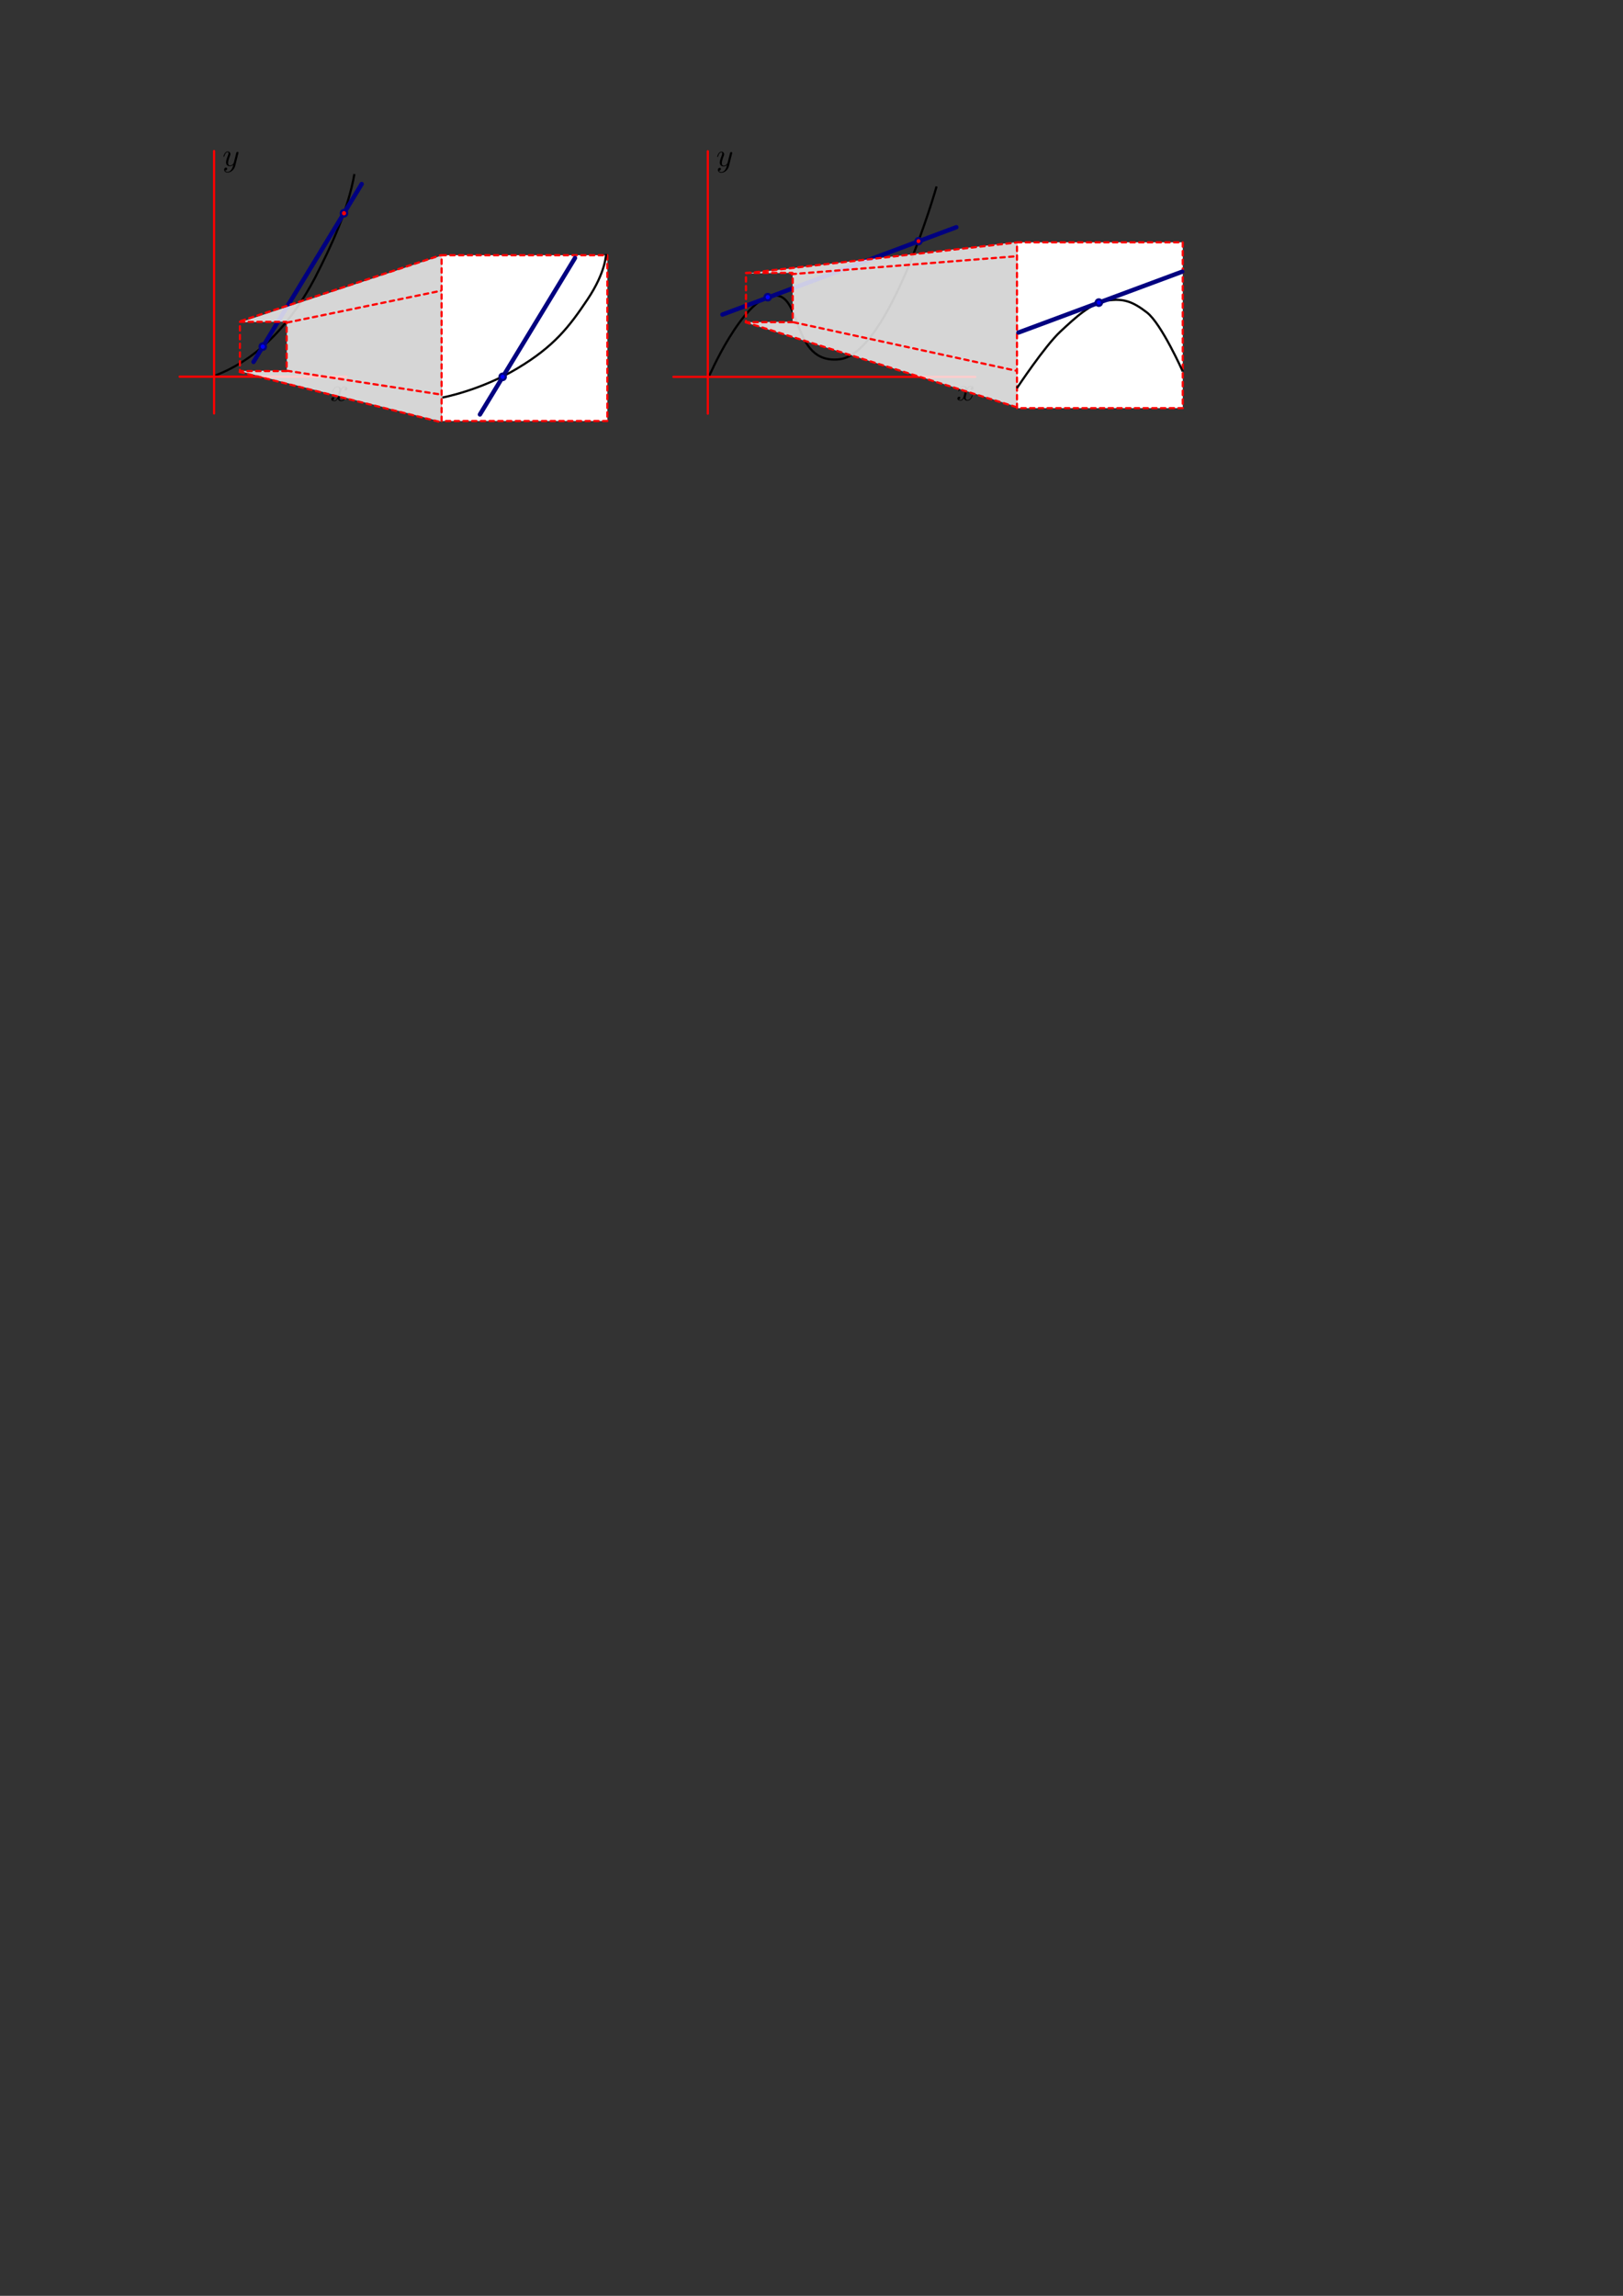 <?xml version="1.0" encoding="UTF-8" standalone="no"?>
<!-- Created with Inkscape (http://www.inkscape.org/) -->

<svg
   xmlns:ns0="http://www.iki.fi/pav/software/textext/"
   xmlns:dc="http://purl.org/dc/elements/1.1/"
   xmlns:cc="http://creativecommons.org/ns#"
   xmlns:rdf="http://www.w3.org/1999/02/22-rdf-syntax-ns#"
   xmlns:svg="http://www.w3.org/2000/svg"
   xmlns="http://www.w3.org/2000/svg"
   xmlns:xlink="http://www.w3.org/1999/xlink"
   xmlns:sodipodi="http://sodipodi.sourceforge.net/DTD/sodipodi-0.dtd"
   xmlns:inkscape="http://www.inkscape.org/namespaces/inkscape"
   sodipodi:docname="tang1c.svg"
   inkscape:version="0.48.4 r9939"
   sodipodi:version="0.32"
   id="svg2"
   height="1052.362"
   width="744.094"
   inkscape:output_extension="org.inkscape.output.svg.inkscape"
   version="1.1">
  <rect width="100%" height="100%" fill="#333333" stroke="none"/>
  <sodipodi:namedview
     id="base"
     pagecolor="#ffffff"
     bordercolor="#666666"
     borderopacity="1.0"
     inkscape:pageopacity="0.0"
     inkscape:pageshadow="2"
     inkscape:zoom="1.8832179"
     inkscape:cx="430.19079"
     inkscape:cy="914.20122"
     inkscape:document-units="px"
     inkscape:current-layer="svg2"
     showgrid="false"
     inkscape:window-width="1672"
     inkscape:window-height="996"
     inkscape:window-x="0"
     inkscape:window-y="0"
     inkscape:window-maximized="0" />
  <defs
     id="defs4">
    <marker
       style="overflow:visible"
       id="DotS"
       refX="0.0"
       refY="0.0"
       orient="auto"
       inkscape:stockid="DotS">
      <path
         transform="scale(0.2) translate(7.4, 1)"
         style="fill-rule:evenodd;stroke:#000000;stroke-width:1.0pt"
         d="M -2.5,-1.0 C -2.5,1.76 -4.74,4.0 -7.5,4.0 C -10.26,4.0 -12.5,1.76 -12.5,-1.0 C -12.5,-3.76 -10.26,-6.0 -7.5,-6.0 C -4.74,-6.0 -2.5,-3.76 -2.5,-1.0 z "
         id="path6039" />
    </marker>
    <marker
       style="overflow:visible"
       id="Arrow1Sstart"
       refX="0.0"
       refY="0.0"
       orient="auto"
       inkscape:stockid="Arrow1Sstart">
      <path
         transform="scale(0.2) translate(6,0)"
         style="fill-rule:evenodd;stroke:#000000;stroke-width:1.0pt"
         d="M 0.0,0.0 L 5.0,-5.0 L -12.5,0.0 L 5.0,5.0 L 0.0,0.0 z "
         id="path5984" />
    </marker>
    <marker
       style="overflow:visible"
       id="Arrow1Mstart"
       refX="0.0"
       refY="0.0"
       orient="auto"
       inkscape:stockid="Arrow1Mstart">
      <path
         transform="scale(0.4) translate(10,0)"
         style="fill-rule:evenodd;stroke:#000000;stroke-width:1.0pt"
         d="M 0.0,0.0 L 5.0,-5.0 L -12.5,0.0 L 5.0,5.0 L 0.0,0.0 z "
         id="path5978" />
    </marker>
    <inkscape:perspective
       sodipodi:type="inkscape:persp3d"
       inkscape:vp_x="0 : 526.18109 : 1"
       inkscape:vp_y="0 : 1000 : 0"
       inkscape:vp_z="744.09448 : 526.18109 : 1"
       inkscape:persp3d-origin="372.04724 : 350.78739 : 1"
       id="perspective10" />
    <inkscape:perspective
       id="perspective3674"
       inkscape:persp3d-origin="0.5 : 0.33333333 : 1"
       inkscape:vp_z="1 : 0.5 : 1"
       inkscape:vp_y="0 : 1000 : 0"
       inkscape:vp_x="0 : 0.5 : 1"
       sodipodi:type="inkscape:persp3d" />
    <inkscape:perspective
       id="perspective3674-6"
       inkscape:persp3d-origin="0.5 : 0.33333333 : 1"
       inkscape:vp_z="1 : 0.5 : 1"
       inkscape:vp_y="0 : 1000 : 0"
       inkscape:vp_x="0 : 0.5 : 1"
       sodipodi:type="inkscape:persp3d" />
    <marker
       style="overflow:visible"
       id="Arrow1Sstarth"
       refX="0.0"
       refY="0.0"
       orient="auto"
       inkscape:stockid="Arrow1Sstarth">
      <path
         transform="scale(0.2) translate(6,0)"
         style="stroke:#ff0000;stroke-width:1.0pt;fill:#ff0000;fill-rule:evenodd"
         d="M 0.0,0.0 L 5.0,-5.0 L -12.5,0.0 L 5.0,5.0 L 0.0,0.0 z "
         id="path6940" />
    </marker>
    <marker
       style="overflow:visible"
       id="DotSY"
       refX="0.0"
       refY="0.0"
       orient="auto"
       inkscape:stockid="DotSY">
      <path
         transform="scale(0.2) translate(7.4, 1)"
         style="stroke:#ff0000;stroke-width:1.0pt;fill:#ff0000;fill-rule:evenodd"
         d="M -2.5,-1.0 C -2.5,1.76 -4.74,4.0 -7.5,4.0 C -10.26,4.0 -12.5,1.76 -12.5,-1.0 C -12.5,-3.76 -10.26,-6.0 -7.5,-6.0 C -4.74,-6.0 -2.5,-3.76 -2.5,-1.0 z "
         id="path6943" />
    </marker>
    <marker
       style="overflow:visible"
       id="Arrow1Sstarth-5"
       refX="0"
       refY="0"
       orient="auto"
       inkscape:stockid="Arrow1Sstarth">
      <path
         inkscape:connector-curvature="0"
         transform="matrix(0.2,0,0,0.2,1.2,0)"
         style="fill:#ff0000;fill-rule:evenodd;stroke:#ff0000;stroke-width:1pt"
         d="M 0,0 5,-5 -12.5,0 5,5 0,0 z"
         id="path6940-7" />
    </marker>
    <marker
       style="overflow:visible"
       id="DotSY-1"
       refX="0"
       refY="0"
       orient="auto"
       inkscape:stockid="DotSY">
      <path
         inkscape:connector-curvature="0"
         transform="matrix(0.2,0,0,0.2,1.48,0.2)"
         style="fill:#ff0000;fill-rule:evenodd;stroke:#ff0000;stroke-width:1pt"
         d="m -2.5,-1 c 0,2.76 -2.24,5 -5,5 -2.76,0 -5,-2.24 -5,-5 0,-2.76 2.24,-5 5,-5 2.76,0 5,2.24 5,5 z"
         id="path6943-2" />
    </marker>
    <marker
       style="overflow:visible"
       id="Arrow1Sstarth-6"
       refX="0"
       refY="0"
       orient="auto"
       inkscape:stockid="Arrow1Sstarth">
      <path
         inkscape:connector-curvature="0"
         transform="matrix(0.2,0,0,0.2,1.2,0)"
         style="fill:#ff0000;fill-rule:evenodd;stroke:#ff0000;stroke-width:1pt"
         d="M 0,0 5,-5 -12.5,0 5,5 0,0 z"
         id="path6940-1" />
    </marker>
    <marker
       style="overflow:visible"
       id="DotSY-9"
       refX="0"
       refY="0"
       orient="auto"
       inkscape:stockid="DotSY">
      <path
         inkscape:connector-curvature="0"
         transform="matrix(0.2,0,0,0.2,1.48,0.2)"
         style="fill:#ff0000;fill-rule:evenodd;stroke:#ff0000;stroke-width:1pt"
         d="m -2.5,-1 c 0,2.76 -2.24,5 -5,5 -2.76,0 -5,-2.24 -5,-5 0,-2.76 2.24,-5 5,-5 2.76,0 5,2.24 5,5 z"
         id="path6943-6" />
    </marker>
    <marker
       style="overflow:visible"
       id="Arrow1Sstarth-9"
       refX="0"
       refY="0"
       orient="auto"
       inkscape:stockid="Arrow1Sstarth">
      <path
         inkscape:connector-curvature="0"
         transform="matrix(0.2,0,0,0.2,1.2,0)"
         style="fill:#ff0000;fill-rule:evenodd;stroke:#ff0000;stroke-width:1pt"
         d="M 0,0 5,-5 -12.5,0 5,5 0,0 z"
         id="path6940-9" />
    </marker>
    <marker
       style="overflow:visible"
       id="DotSY-94"
       refX="0"
       refY="0"
       orient="auto"
       inkscape:stockid="DotSY">
      <path
         inkscape:connector-curvature="0"
         transform="matrix(0.2,0,0,0.2,1.48,0.2)"
         style="fill:#ff0000;fill-rule:evenodd;stroke:#ff0000;stroke-width:1pt"
         d="m -2.5,-1 c 0,2.76 -2.24,5 -5,5 -2.76,0 -5,-2.24 -5,-5 0,-2.76 2.24,-5 5,-5 2.76,0 5,2.24 5,5 z"
         id="path6943-4" />
    </marker>
    <marker
       style="overflow:visible"
       id="Arrow1Sstarth-57"
       refX="0"
       refY="0"
       orient="auto"
       inkscape:stockid="Arrow1Sstarth">
      <path
         inkscape:connector-curvature="0"
         transform="matrix(0.2,0,0,0.2,1.2,0)"
         style="fill:#ff0000;fill-rule:evenodd;stroke:#ff0000;stroke-width:1pt"
         d="M 0,0 5,-5 -12.5,0 5,5 0,0 z"
         id="path6940-6" />
    </marker>
    <marker
       style="overflow:visible"
       id="DotSY-11"
       refX="0"
       refY="0"
       orient="auto"
       inkscape:stockid="DotSY">
      <path
         inkscape:connector-curvature="0"
         transform="matrix(0.2,0,0,0.2,1.48,0.2)"
         style="fill:#ff0000;fill-rule:evenodd;stroke:#ff0000;stroke-width:1pt"
         d="m -2.5,-1 c 0,2.76 -2.24,5 -5,5 -2.76,0 -5,-2.24 -5,-5 0,-2.76 2.24,-5 5,-5 2.76,0 5,2.24 5,5 z"
         id="path6943-5" />
    </marker>
  </defs>
  <path
     style="fill:none;stroke:#000000;stroke-width:1px;stroke-linecap:butt;stroke-linejoin:miter;stroke-opacity:1"
     d="m 324.885,172.918 c 0,0 15.161,-35.362 29.292,-37.401 14.131,-2.039 8.098,31.798 30.801,29.151 22.703,-2.647 44.411,-79.203 44.411,-79.203"
     id="path3175-3"
     inkscape:connector-curvature="0"
     sodipodi:nodetypes="czzc" />
  <path
     inkscape:connector-curvature="0"
     style="color:#000000;fill:none;stroke:#ff0000;stroke-width:1;stroke-linecap:round;stroke-linejoin:round;stroke-miterlimit:4;stroke-opacity:1;stroke-dasharray:none;stroke-dashoffset:0;marker:none;visibility:visible;display:inline;overflow:visible;enable-background:accumulate"
     d="m 324.508,69.315 0,120.312"
     id="path2759-7"
     sodipodi:nodetypes="cc" />
  <path
     inkscape:connector-curvature="0"
     style="color:#000000;fill:none;stroke:#ff0000;stroke-width:1;stroke-linecap:round;stroke-linejoin:round;stroke-miterlimit:4;stroke-opacity:1;stroke-dasharray:none;stroke-dashoffset:0;marker:none;visibility:visible;display:inline;overflow:visible;enable-background:accumulate"
     d="m 308.726,172.753 138.384,0"
     id="path2761-5"
     sodipodi:nodetypes="cc" />
  <g
     id="g3180-0"
     ns0:preamble="/home/andrew/.config/inkscape/extensions/header.txt"
     ns0:text="$y$"
     transform="matrix(1.5,0,0,1.5,-6.779,-126.02)">
    <defs
       id="defs3182-3">
      <g
         id="g3184-3">
        <symbol
           id="textext-45f04eea-0-4"
           overflow="visible"
           style="overflow:visible">
          <path
             id="path3187-3"
             d=""
             style="stroke:none"
             inkscape:connector-curvature="0" />
        </symbol>
        <symbol
           id="textext-45f04eea-1-3"
           overflow="visible"
           style="overflow:visible">
          <path
             id="path3190-1"
             d="m 4.844,-3.797 c 0.047,-0.141 0.047,-0.156 0.047,-0.234 0,-0.172 -0.141,-0.266 -0.297,-0.266 -0.094,0 -0.25,0.062 -0.344,0.203 -0.016,0.062 -0.109,0.359 -0.141,0.547 -0.078,0.25 -0.141,0.531 -0.203,0.797 l -0.453,1.797 c -0.031,0.141 -0.469,0.844 -1.125,0.844 -0.5,0 -0.609,-0.438 -0.609,-0.812 C 1.719,-1.375 1.891,-2 2.219,-2.875 2.375,-3.281 2.422,-3.391 2.422,-3.594 c 0,-0.438 -0.312,-0.812 -0.812,-0.812 -0.953,0 -1.312,1.453 -1.312,1.531 0,0.109 0.094,0.109 0.109,0.109 0.109,0 0.109,-0.031 0.156,-0.188 0.281,-0.938 0.672,-1.234 1.016,-1.234 0.078,0 0.25,0 0.25,0.312 0,0.25 -0.109,0.516 -0.172,0.703 -0.406,1.062 -0.578,1.625 -0.578,2.094 0,0.891 0.625,1.188 1.219,1.188 0.391,0 0.719,-0.172 1,-0.453 -0.125,0.516 -0.25,1.016 -0.641,1.547 -0.266,0.328 -0.641,0.625 -1.094,0.625 -0.141,0 -0.594,-0.031 -0.766,-0.422 0.156,0 0.297,0 0.422,-0.125 C 1.328,1.203 1.422,1.062 1.422,0.875 1.422,0.562 1.156,0.531 1.062,0.531 0.828,0.531 0.5,0.688 0.5,1.172 c 0,0.5 0.438,0.875 1.062,0.875 1.016,0 2.047,-0.906 2.328,-2.031 z"
             style="stroke:none"
             inkscape:connector-curvature="0" />
        </symbol>
      </g>
    </defs>
    <g
       id="textext-45f04eea-2-9">
      <g
         id="g3193-4"
         style="fill:#000000;fill-opacity:1">
        <use
           id="use3195-6"
           y="134.765"
           x="223.432"
           xlink:href="#textext-45f04eea-1-3"
           width="744.094"
           height="1052.362" />
      </g>
    </g>
  </g>
  <g
     ns0:text="$x$"
     ns0:preamble="/home/andrew/.config/inkscape/extensions/header.txt"
     transform="matrix(1.5,0,0,1.5,103.331,-18.636)"
     id="g3368-7">
    <defs
       id="defs3370-5">
      <g
         id="g3372-5">
        <symbol
           style="overflow:visible"
           overflow="visible"
           id="textext-97bbc888-0-6">
          <path
             inkscape:connector-curvature="0"
             style="stroke:none"
             d=""
             id="path3375-3" />
        </symbol>
        <symbol
           style="overflow:visible"
           overflow="visible"
           id="textext-97bbc888-1-5">
          <path
             inkscape:connector-curvature="0"
             style="stroke:none"
             d="M 3.328,-3.016 C 3.391,-3.266 3.625,-4.188 4.312,-4.188 c 0.047,0 0.297,0 0.5,0.125 C 4.531,-4 4.344,-3.766 4.344,-3.516 c 0,0.156 0.109,0.344 0.375,0.344 0.219,0 0.531,-0.172 0.531,-0.578 0,-0.516 -0.578,-0.656 -0.922,-0.656 -0.578,0 -0.922,0.531 -1.047,0.75 -0.25,-0.656 -0.781,-0.75 -1.078,-0.75 -1.031,0 -1.609,1.281 -1.609,1.531 0,0.109 0.109,0.109 0.125,0.109 0.078,0 0.109,-0.031 0.125,-0.109 0.344,-1.062 1,-1.312 1.344,-1.312 0.188,0 0.531,0.094 0.531,0.672 0,0.312 -0.172,0.969 -0.531,2.375 -0.156,0.609 -0.516,1.031 -0.953,1.031 -0.062,0 -0.281,0 -0.5,-0.125 0.25,-0.062 0.469,-0.266 0.469,-0.547 0,-0.266 -0.219,-0.344 -0.359,-0.344 -0.312,0 -0.547,0.25 -0.547,0.578 0,0.453 0.484,0.656 0.922,0.656 0.672,0 1.031,-0.703 1.047,-0.75 0.125,0.359 0.484,0.75 1.078,0.75 1.031,0 1.594,-1.281 1.594,-1.531 0,-0.109 -0.078,-0.109 -0.109,-0.109 -0.094,0 -0.109,0.047 -0.141,0.109 -0.328,1.078 -1,1.312 -1.312,1.312 -0.391,0 -0.547,-0.312 -0.547,-0.656 0,-0.219 0.047,-0.438 0.156,-0.875 z"
             id="path3378-4" />
        </symbol>
      </g>
    </defs>
    <g
       id="textext-97bbc888-2-3">
      <g
         style="fill:#000000;fill-opacity:1"
         id="g3381-9">
        <use
           height="1052.362"
           width="744.094"
           xlink:href="#textext-97bbc888-1-5"
           x="223.432"
           y="134.765"
           id="use3383-2" />
      </g>
    </g>
  </g>
  <path
     style="font-size:9px;color:#000000;fill:none;stroke:#000080;stroke-width:2;stroke-linecap:round;stroke-linejoin:round;stroke-miterlimit:4;stroke-opacity:1;stroke-dasharray:none;stroke-dashoffset:0;marker:none;visibility:visible;display:inline;overflow:visible;enable-background:accumulate"
     d="m 438.451,104.148 -107.232,40.04"
     id="path3567-4"
     sodipodi:nodetypes="cc"
     inkscape:connector-curvature="0" />
  <path
     sodipodi:type="arc"
     style="color:#000000;fill:#ff0000;fill-opacity:1;fill-rule:nonzero;stroke:#000080;stroke-width:1;stroke-linecap:round;stroke-linejoin:round;stroke-miterlimit:4;stroke-opacity:1;stroke-dasharray:none;stroke-dashoffset:0;marker:none;visibility:visible;display:inline;overflow:visible;enable-background:accumulate"
     id="path3591-2-9"
     sodipodi:cx="150.23438"
     sodipodi:cy="148.14343"
     sodipodi:rx="1.3817091"
     sodipodi:ry="1.3817091"
     d="m 151.616,148.143 a 1.382,1.382 0 1 1 -2.763,0 1.382,1.382 0 1 1 2.763,0 z"
     transform="matrix(-1,0,0,1,571.335,-37.592)" />
  <path
     sodipodi:type="arc"
     style="color:#000000;fill:#0000ff;fill-opacity:1;fill-rule:nonzero;stroke:#000080;stroke-width:1;stroke-linecap:round;stroke-linejoin:round;stroke-miterlimit:4;stroke-opacity:1;stroke-dasharray:none;stroke-dashoffset:0;marker:none;visibility:visible;display:inline;overflow:visible;enable-background:accumulate"
     id="path3591-2"
     sodipodi:cx="150.23438"
     sodipodi:cy="148.14343"
     sodipodi:rx="1.4395766"
     sodipodi:ry="1.4395766"
     d="m 151.674,148.143 a 1.44,1.44 0 1 1 -2.879,0 1.44,1.44 0 1 1 2.879,0 z"
     transform="matrix(-1,0,0,-1,502.22,284.367)" />
  <path
     style="fill:#ffffff;stroke:none;opacity:0.8"
     d="m 363.376,125.065 -21.158,0.302 124,-14.416 0.088,75.54 -124.693,-38.756 21.762,-0.302 z"
     id="path6164-3"
     inkscape:connector-curvature="0"
     sodipodi:nodetypes="ccccccc" />
  <rect
     style="fill:none;stroke:#ff0000;stroke-width:1;stroke-linecap:round;stroke-linejoin:bevel;stroke-miterlimit:4;stroke-opacity:1;stroke-dasharray:2, 2;stroke-dashoffset:0"
     id="rect4289-0"
     width="21.428"
     height="22.571"
     x="342.001"
     y="125.099" />
  <g
     id="g4867">
    <path
       sodipodi:nodetypes="ccc"
       inkscape:connector-curvature="0"
       style="fill:none;stroke:#000000;stroke-width:1px;stroke-opacity:1"
       d="m 98.143,172.323 c 21.178,-7.889 36.004,-25.451 46.205,-44.84 7.646,-14.916 15.251,-31.279 18.134,-47.718"
       id="path2779-7" />
    <path
       inkscape:connector-curvature="0"
       sodipodi:nodetypes="cc"
       id="path2759-6"
       d="m 98.144,69.224 0,120.313"
       style="color:#000000;fill:none;stroke:#ff0000;stroke-width:1;stroke-linecap:round;stroke-linejoin:round;stroke-miterlimit:4;stroke-opacity:1;stroke-dasharray:none;stroke-dashoffset:0;marker:none;visibility:visible;display:inline;overflow:visible;enable-background:accumulate" />
    <path
       inkscape:connector-curvature="0"
       sodipodi:nodetypes="cc"
       id="path2761-5-6"
       d="m 82.363,172.661 76.406,0"
       style="color:#000000;fill:none;stroke:#ff0000;stroke-width:1;stroke-linecap:round;stroke-linejoin:round;stroke-miterlimit:4;stroke-opacity:1;stroke-dasharray:none;stroke-dashoffset:0;marker:none;visibility:visible;display:inline;overflow:visible;enable-background:accumulate" />
    <g
       transform="matrix(1.5,0,0,1.5,-233.142,-126.111)"
       ns0:text="$y$"
       ns0:preamble="/home/andrew/.config/inkscape/extensions/header.txt"
       id="g3180-9">
      <defs
         id="defs3182-0">
        <g
           id="g3184-4">
          <symbol
             style="overflow:visible"
             overflow="visible"
             id="textext-45f04eea-0-0">
            <path
               inkscape:connector-curvature="0"
               style="stroke:none"
               d=""
               id="path3187-1" />
          </symbol>
          <symbol
             style="overflow:visible"
             overflow="visible"
             id="textext-45f04eea-1-5">
            <path
               inkscape:connector-curvature="0"
               style="stroke:none"
               d="m 4.844,-3.797 c 0.047,-0.141 0.047,-0.156 0.047,-0.234 0,-0.172 -0.141,-0.266 -0.297,-0.266 -0.094,0 -0.25,0.062 -0.344,0.203 -0.016,0.062 -0.109,0.359 -0.141,0.547 -0.078,0.25 -0.141,0.531 -0.203,0.797 l -0.453,1.797 c -0.031,0.141 -0.469,0.844 -1.125,0.844 -0.5,0 -0.609,-0.438 -0.609,-0.812 C 1.719,-1.375 1.891,-2 2.219,-2.875 2.375,-3.281 2.422,-3.391 2.422,-3.594 c 0,-0.438 -0.312,-0.812 -0.812,-0.812 -0.953,0 -1.312,1.453 -1.312,1.531 0,0.109 0.094,0.109 0.109,0.109 0.109,0 0.109,-0.031 0.156,-0.188 0.281,-0.938 0.672,-1.234 1.016,-1.234 0.078,0 0.25,0 0.25,0.312 0,0.25 -0.109,0.516 -0.172,0.703 -0.406,1.062 -0.578,1.625 -0.578,2.094 0,0.891 0.625,1.188 1.219,1.188 0.391,0 0.719,-0.172 1,-0.453 -0.125,0.516 -0.25,1.016 -0.641,1.547 -0.266,0.328 -0.641,0.625 -1.094,0.625 -0.141,0 -0.594,-0.031 -0.766,-0.422 0.156,0 0.297,0 0.422,-0.125 C 1.328,1.203 1.422,1.062 1.422,0.875 1.422,0.562 1.156,0.531 1.062,0.531 0.828,0.531 0.5,0.688 0.5,1.172 c 0,0.5 0.438,0.875 1.062,0.875 1.016,0 2.047,-0.906 2.328,-2.031 z"
               id="path3190-1-9" />
          </symbol>
        </g>
      </defs>
      <g
         id="textext-45f04eea-2-5">
        <g
           style="fill:#000000;fill-opacity:1"
           id="g3193-0">
          <use
             height="1052.362"
             width="744.094"
             xlink:href="#textext-45f04eea-1-5"
             x="223.432"
             y="134.765"
             id="use3195-2" />
        </g>
      </g>
    </g>
    <g
       id="g3368-0"
       transform="matrix(1.5,0,0,1.5,-183.719,-18.405)"
       ns0:preamble="/home/andrew/.config/inkscape/extensions/header.txt"
       ns0:text="$x$">
      <defs
         id="defs3370-4">
        <g
           id="g3372-9">
          <symbol
             id="textext-97bbc888-0-9"
             overflow="visible"
             style="overflow:visible">
            <path
               id="path3375-5"
               d=""
               style="stroke:none"
               inkscape:connector-curvature="0" />
          </symbol>
          <symbol
             id="textext-97bbc888-1-9"
             overflow="visible"
             style="overflow:visible">
            <path
               id="path3378-7"
               d="M 3.328,-3.016 C 3.391,-3.266 3.625,-4.188 4.312,-4.188 c 0.047,0 0.297,0 0.5,0.125 C 4.531,-4 4.344,-3.766 4.344,-3.516 c 0,0.156 0.109,0.344 0.375,0.344 0.219,0 0.531,-0.172 0.531,-0.578 0,-0.516 -0.578,-0.656 -0.922,-0.656 -0.578,0 -0.922,0.531 -1.047,0.75 -0.25,-0.656 -0.781,-0.75 -1.078,-0.75 -1.031,0 -1.609,1.281 -1.609,1.531 0,0.109 0.109,0.109 0.125,0.109 0.078,0 0.109,-0.031 0.125,-0.109 0.344,-1.062 1,-1.312 1.344,-1.312 0.188,0 0.531,0.094 0.531,0.672 0,0.312 -0.172,0.969 -0.531,2.375 -0.156,0.609 -0.516,1.031 -0.953,1.031 -0.062,0 -0.281,0 -0.5,-0.125 0.25,-0.062 0.469,-0.266 0.469,-0.547 0,-0.266 -0.219,-0.344 -0.359,-0.344 -0.312,0 -0.547,0.25 -0.547,0.578 0,0.453 0.484,0.656 0.922,0.656 0.672,0 1.031,-0.703 1.047,-0.75 0.125,0.359 0.484,0.75 1.078,0.75 1.031,0 1.594,-1.281 1.594,-1.531 0,-0.109 -0.078,-0.109 -0.109,-0.109 -0.094,0 -0.109,0.047 -0.141,0.109 -0.328,1.078 -1,1.312 -1.312,1.312 -0.391,0 -0.547,-0.312 -0.547,-0.656 0,-0.219 0.047,-0.438 0.156,-0.875 z"
               style="stroke:none"
               inkscape:connector-curvature="0" />
          </symbol>
        </g>
      </defs>
      <g
         id="textext-97bbc888-2-6">
        <g
           id="g3381-4"
           style="fill:#000000;fill-opacity:1">
          <use
             id="use3383-8"
             y="134.765"
             x="223.432"
             xlink:href="#textext-97bbc888-1-9"
             width="744.094"
             height="1052.362" />
        </g>
      </g>
    </g>
    <path
       sodipodi:nodetypes="cc"
       id="path3567-2"
       d="m 116.241,165.896 49.577,-81.548"
       style="font-size:9px;color:#000000;fill:none;stroke:#000080;stroke-width:2;stroke-linecap:round;stroke-linejoin:round;stroke-miterlimit:4;stroke-opacity:1;stroke-dasharray:none;stroke-dashoffset:0;marker:none;visibility:visible;display:inline;overflow:visible;enable-background:accumulate"
       inkscape:connector-curvature="0" />
    <path
       transform="matrix(-1,0,0,-1,270.708,307.026)"
       d="m 151.674,148.143 a 1.44,1.44 0 1 1 -2.879,0 1.44,1.44 0 1 1 2.879,0 z"
       sodipodi:ry="1.4395766"
       sodipodi:rx="1.4395766"
       sodipodi:cy="148.14343"
       sodipodi:cx="150.23438"
       id="path3591-2-7"
       style="color:#000000;fill:#0000ff;fill-opacity:1;fill-rule:nonzero;stroke:#000080;stroke-width:1;stroke-linecap:round;stroke-linejoin:round;stroke-miterlimit:4;stroke-opacity:1;stroke-dasharray:none;stroke-dashoffset:0;marker:none;visibility:visible;display:inline;overflow:visible;enable-background:accumulate"
       sodipodi:type="arc" />
    <path
       transform="matrix(-1,0,0,-1,307.951,245.881)"
       d="m 151.674,148.143 a 1.44,1.44 0 1 1 -2.879,0 1.44,1.44 0 1 1 2.879,0 z"
       sodipodi:ry="1.4395766"
       sodipodi:rx="1.4395766"
       sodipodi:cy="148.14343"
       sodipodi:cx="150.23438"
       id="path3591-2-6"
       style="color:#000000;fill:#ff0000;fill-opacity:1;fill-rule:nonzero;stroke:#000080;stroke-width:1;stroke-linecap:round;stroke-linejoin:round;stroke-miterlimit:4;stroke-opacity:1;stroke-dasharray:none;stroke-dashoffset:0;marker:none;visibility:visible;display:inline;overflow:visible;enable-background:accumulate"
       sodipodi:type="arc" />
  </g>
  <g
     inkscape:label="Layer 1"
     inkscape:groupmode="layer"
     id="layer1" />
  <path
     style="fill:#ffffff;stroke:none;stroke-width:1px;stroke-linecap:butt;stroke-linejoin:miter;stroke-opacity:1;opacity:0.8"
     d="m 131.48,147.414 -21.158,0.302 92.084,-30.562 -0.1,76.103 -92.589,-23.174 21.762,-0.302 z"
     id="path6164"
     inkscape:connector-curvature="0"
     sodipodi:nodetypes="ccccccc" />
  <rect
     style="fill:none;stroke:#ff0000;stroke-width:1;stroke-linecap:round;stroke-linejoin:bevel;stroke-miterlimit:4;stroke-opacity:1;stroke-dasharray:2, 2;stroke-dashoffset:0"
     id="rect4289"
     width="21.428"
     height="22.571"
     x="109.997"
     y="147.526" />
  <path
     style="fill:none;stroke:#ff0000;stroke-width:1;stroke-linecap:round;stroke-linejoin:miter;stroke-miterlimit:4;stroke-opacity:1;stroke-dasharray:2, 2;stroke-dashoffset:0;marker-end:none"
     d="m 110.435,147.136 91.538,-30.127"
     id="path4895"
     inkscape:connector-curvature="0"
     sodipodi:nodetypes="cc" />
  <path
     style="fill:none;stroke:#ff0000;stroke-width:1;stroke-linecap:round;stroke-linejoin:miter;stroke-miterlimit:4;stroke-opacity:1;stroke-dasharray:2, 2;stroke-dashoffset:0;marker-end:none"
     d="m 109.857,170.505 91.98,22.927"
     id="path4895-4"
     inkscape:connector-curvature="0"
     sodipodi:nodetypes="cc" />
  <path
     style="fill:none;stroke:#ff0000;stroke-width:1;stroke-linecap:round;stroke-linejoin:miter;stroke-miterlimit:4;stroke-opacity:1;stroke-dasharray:2, 2;stroke-dashoffset:0;marker-end:none"
     d="M 131.692,147.851 278.259,117.555"
     id="path4895-1"
     inkscape:connector-curvature="0"
     sodipodi:nodetypes="cc" />
  <path
     style="fill:none;stroke:#ff0000;stroke-width:1;stroke-linecap:round;stroke-linejoin:miter;stroke-miterlimit:4;stroke-opacity:1;stroke-dasharray:2, 2;stroke-dashoffset:0;marker-end:none"
     d="m 131.692,169.959 146.567,22.654"
     id="path4895-7"
     inkscape:connector-curvature="0"
     sodipodi:nodetypes="cc" />
  <rect
     style="fill:#ffffff;stroke:#ff0000;stroke-width:1;stroke-linecap:round;stroke-linejoin:bevel;stroke-miterlimit:4;stroke-opacity:1;stroke-dasharray:2, 2;stroke-dashoffset:0"
     id="rect4695"
     width="75.998"
     height="75.998"
     x="202.452"
     y="116.983" />
  <path
     style="fill:none;stroke:#000000;stroke-width:1px;stroke-linecap:butt;stroke-linejoin:miter;stroke-opacity:1"
     d="m 202.792,182.241 c 0,0 17.445,-3.22 34.39,-13.374 16.945,-10.154 23.752,-19.032 32.206,-31.661 8.454,-12.628 8.461,-20.743 8.461,-20.743"
     id="path5992"
     inkscape:connector-curvature="0"
     sodipodi:nodetypes="czzc" />
  <path
     sodipodi:nodetypes="cc"
     id="path3567-2-9"
     d="m 220.035,189.99 43.573,-71.722"
     style="font-size:9px;color:#000000;fill:none;stroke:#000080;stroke-width:2;stroke-linecap:round;stroke-linejoin:round;stroke-miterlimit:4;stroke-opacity:1;stroke-dasharray:none;stroke-dashoffset:0;marker:none;visibility:visible;display:inline;overflow:visible;enable-background:accumulate"
     inkscape:connector-curvature="0" />
  <path
     transform="matrix(-1,0,0,-1,380.682,320.88)"
     d="m 151.674,148.143 a 1.44,1.44 0 1 1 -2.879,0 1.44,1.44 0 1 1 2.879,0 z"
     sodipodi:ry="1.4395766"
     sodipodi:rx="1.4395766"
     sodipodi:cy="148.14343"
     sodipodi:cx="150.23438"
     id="path3591-2-7-2"
     style="color:#000000;fill:#0000ff;fill-opacity:1;fill-rule:nonzero;stroke:#000080;stroke-width:1;stroke-linecap:round;stroke-linejoin:round;stroke-miterlimit:4;stroke-opacity:1;stroke-dasharray:none;stroke-dashoffset:0;marker:none;visibility:visible;display:inline;overflow:visible;enable-background:accumulate"
     sodipodi:type="arc" />
  <path
     style="fill:none;stroke:#ff0000;stroke-width:1;stroke-linecap:round;stroke-linejoin:miter;stroke-miterlimit:4;stroke-opacity:1;stroke-dasharray:2, 2;stroke-dashoffset:0;marker-end:none"
     d="M 342.138,125.239 465.771,111.183"
     id="path4895-9"
     inkscape:connector-curvature="0"
     sodipodi:nodetypes="cc" />
  <path
     style="fill:none;stroke:#ff0000;stroke-width:1;stroke-linecap:round;stroke-linejoin:miter;stroke-miterlimit:4;stroke-opacity:1;stroke-dasharray:2, 2;stroke-dashoffset:0;marker-end:none"
     d="M 341.877,147.743 465.51,186.469"
     id="path4895-14"
     inkscape:connector-curvature="0"
     sodipodi:nodetypes="cc" />
  <path
     style="fill:none;stroke:#ff0000;stroke-width:1;stroke-linecap:round;stroke-linejoin:miter;stroke-miterlimit:4;stroke-opacity:1;stroke-dasharray:2, 2;stroke-dashoffset:0;marker-end:none"
     d="M 362.95,125.667 541.974,111.41"
     id="path4895-79"
     inkscape:connector-curvature="0"
     sodipodi:nodetypes="cc" />
  <path
     style="fill:none;stroke:#ff0000;stroke-width:1;stroke-linecap:round;stroke-linejoin:miter;stroke-miterlimit:4;stroke-opacity:1;stroke-dasharray:2, 2;stroke-dashoffset:0;marker-end:none"
     d="m 363.953,147.743 177.82,38.726"
     id="path4895-77"
     inkscape:connector-curvature="0"
     sodipodi:nodetypes="cc" />
  <rect
     style="fill:#ffffff;stroke:#ff0000;stroke-width:1;stroke-linecap:round;stroke-linejoin:bevel;stroke-miterlimit:4;stroke-opacity:1;stroke-dasharray:2, 2;stroke-dashoffset:0"
     id="rect4695-5"
     width="75.998"
     height="75.998"
     x="466.263"
     y="111.082" />
  <path
     style="fill:none;stroke:#000000;stroke-width:1px;stroke-linecap:butt;stroke-linejoin:miter;stroke-opacity:1"
     d="m 466.21,177.943 c 0,0 12.753,-19.247 19.869,-25.889 7.116,-6.643 14.086,-13.142 21.474,-14.249 7.388,-1.107 11.564,0.255 18.263,5.419 6.699,5.164 16.457,27.094 16.457,27.094"
     id="path6087"
     inkscape:connector-curvature="0"
     sodipodi:nodetypes="czzzc" />
  <path
     inkscape:connector-curvature="0"
     sodipodi:nodetypes="cc"
     id="path3567-4-4"
     d="m 542.009,124.53 -75.08,27.901"
     style="font-size:9px;color:#000000;fill:none;stroke:#000080;stroke-width:2;stroke-linecap:round;stroke-linejoin:round;stroke-miterlimit:4;stroke-opacity:1;stroke-dasharray:none;stroke-dashoffset:0;marker:none;visibility:visible;display:inline;overflow:visible;enable-background:accumulate" />
  <path
     transform="matrix(-1,0,0,-1,654.01,286.852)"
     d="m 151.674,148.143 a 1.44,1.44 0 1 1 -2.879,0 1.44,1.44 0 1 1 2.879,0 z"
     sodipodi:ry="1.4395766"
     sodipodi:rx="1.4395766"
     sodipodi:cy="148.14343"
     sodipodi:cx="150.23438"
     id="path3591-2-90"
     style="color:#000000;fill:#0000ff;fill-opacity:1;fill-rule:nonzero;stroke:#000080;stroke-width:1;stroke-linecap:round;stroke-linejoin:round;stroke-miterlimit:4;stroke-opacity:1;stroke-dasharray:none;stroke-dashoffset:0;marker:none;visibility:visible;display:inline;overflow:visible;enable-background:accumulate"
     sodipodi:type="arc" />
</svg>

